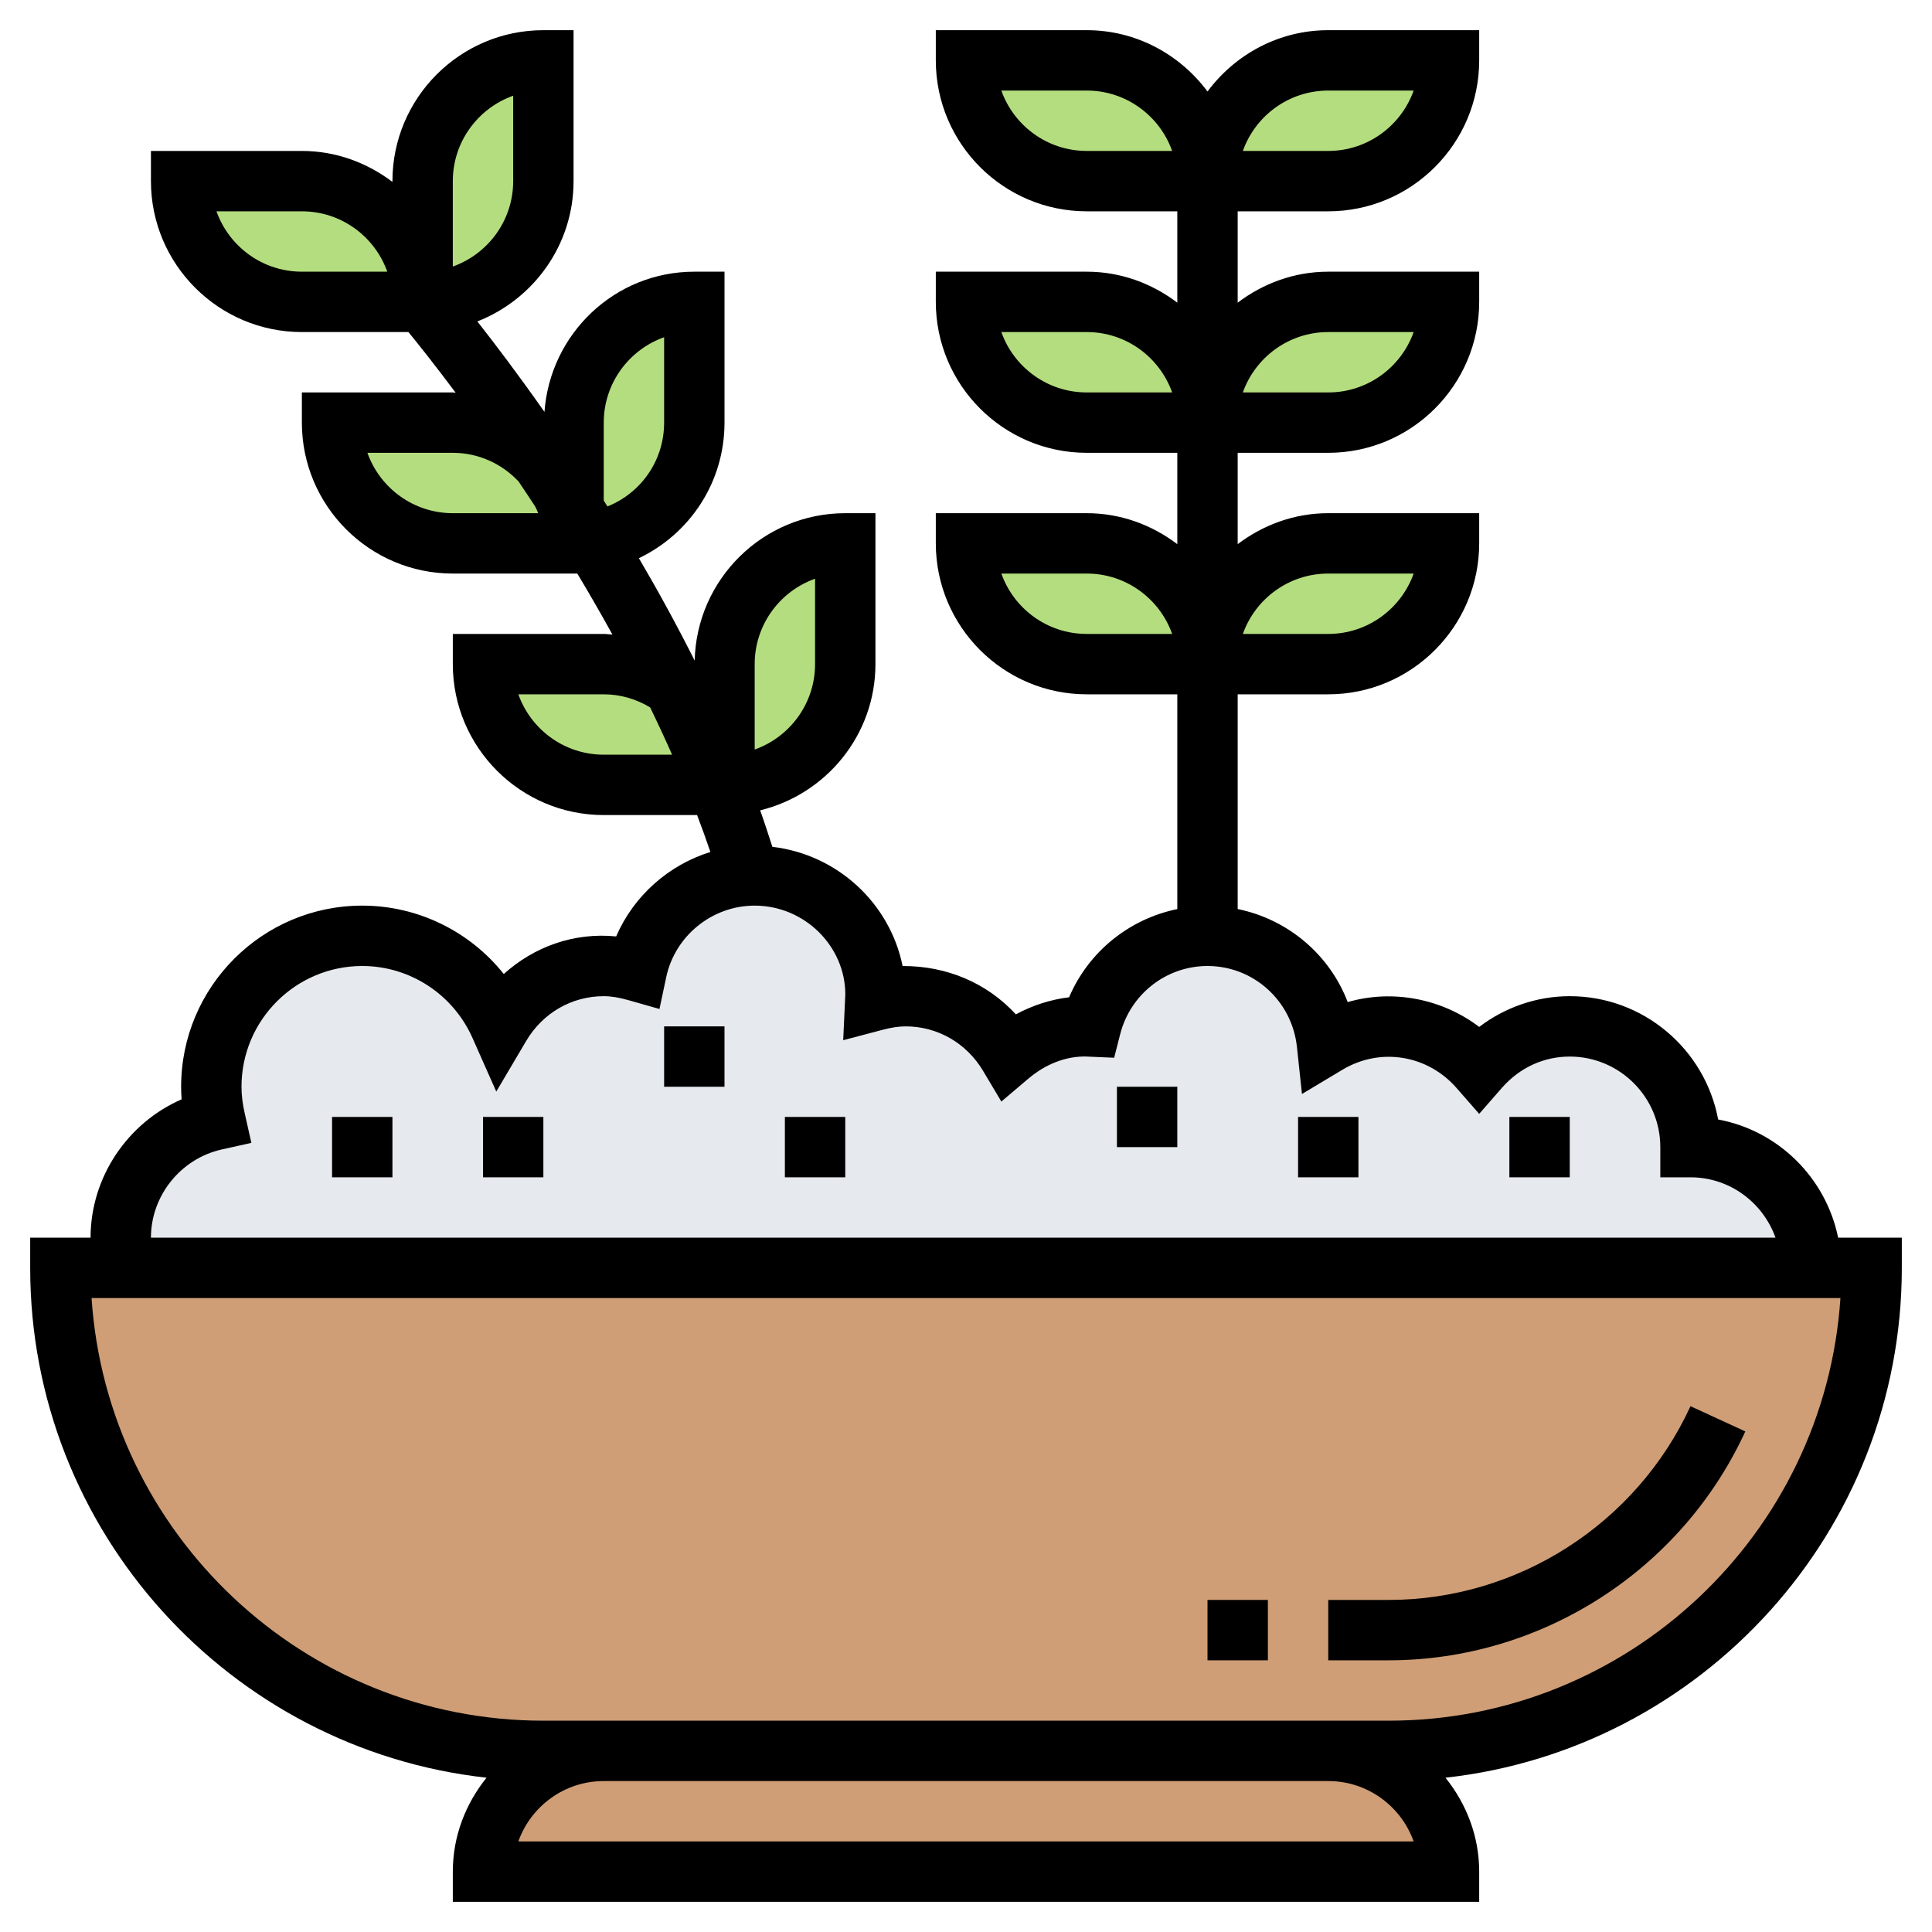 <svg id="Layer_5" enable-background="new 0 0 64 64" height="512" viewBox="0 0 64 64" width="512" xmlns="http://www.w3.org/2000/svg"><g><g><path d="m48 62h-32c0-1.1.45-2.1 1.17-2.83.73-.72 1.73-1.17 2.83-1.17h24c2.21 0 4 1.79 4 4z" fill="#cf9e76"/><path d="m60 42h2c0 8.84-7.16 16-16 16h-2-24-2c-4.42 0-8.42-1.79-11.32-4.68-2.89-2.9-4.68-6.9-4.68-11.32h2z" fill="#cf9e76"/><path d="m21.09 32.17c.38-1.81 1.99-3.17 3.91-3.17 2.21 0 4 1.79 4 4 0 .05-.01.1-.01.15.32-.09.66-.15 1.01-.15 1.46 0 2.73.79 3.42 1.96.7-.59 1.59-.96 2.58-.96.05 0 .09.01.14.01.44-1.73 1.99-3.01 3.86-3.01 2.06 0 3.74 1.57 3.96 3.58.6-.36 1.29-.58 2.04-.58 1.2 0 2.27.54 3 1.38.73-.84 1.8-1.38 3-1.38 2.21 0 4 1.79 4 4 2.21 0 4 1.79 4 4h-56v-1c0-1.91 1.34-3.5 3.13-3.9-.08-.35-.13-.72-.13-1.1 0-2.76 2.24-5 5-5 2.04 0 3.79 1.23 4.57 2.98.69-1.18 1.96-1.98 3.43-1.98.38 0 .74.07 1.09.17z" fill="#e6e9ed"/><g fill="#b4dd7f"><path d="m38.83 3.17c.72.73 1.17 1.73 1.17 2.83h-4c-1.1 0-2.1-.45-2.83-1.17-.72-.73-1.17-1.73-1.17-2.83h4c1.1 0 2.1.45 2.83 1.17z"/><path d="m44 18h4c0 1.1-.45 2.1-1.17 2.83-.73.72-1.73 1.17-2.83 1.17h-4c0-1.1.45-2.1 1.17-2.83.73-.72 1.73-1.17 2.83-1.17z"/><path d="m44 2h4c0 1.1-.45 2.1-1.17 2.83-.73.72-1.73 1.17-2.83 1.17h-4c0-1.1.45-2.1 1.17-2.83.73-.72 1.73-1.17 2.83-1.17z"/><path d="m40 22h-4c-1.1 0-2.1-.45-2.83-1.17-.72-.73-1.17-1.73-1.17-2.83h4c1.1 0 2.1.45 2.83 1.17.72.73 1.17 1.73 1.17 2.83z"/><path d="m40 14h-4c-1.1 0-2.1-.45-2.83-1.17-.72-.73-1.17-1.73-1.17-2.83h4c1.1 0 2.1.45 2.83 1.17.72.73 1.17 1.73 1.17 2.83z"/><path d="m44 10h4c0 1.1-.45 2.1-1.17 2.83-.73.72-1.73 1.17-2.83 1.17h-4c0-1.1.45-2.1 1.17-2.83.73-.72 1.73-1.17 2.83-1.17z"/><path d="m18.59 16.25.41 1.75h-4c-1.1 0-2.1-.45-2.83-1.17-.72-.73-1.17-1.73-1.17-2.83h4c1.1 0 2.1.45 2.83 1.17.06.06.13.13.18.2.19.28.38.57.58.88z"/><path d="m24 26v-4c0-1.1.45-2.1 1.17-2.83.73-.72 1.73-1.17 2.83-1.17v4c0 1.1-.45 2.1-1.17 2.83-.73.72-1.73 1.17-2.83 1.17z"/><path d="m22.33 22.75c.52 1.05 1.01 2.14 1.45 3.25h-3.78c-1.1 0-2.1-.45-2.83-1.17-.72-.73-1.17-1.73-1.17-2.83h4c.87 0 1.67.28 2.33.75z"/><path d="m23 14c0 1.98-1.44 3.63-3.34 3.95-.21-.36-.43-.72-.66-1.06v-.01-2.88c0-1.1.45-2.1 1.17-2.83.73-.72 1.73-1.17 2.83-1.17z"/><path d="m18 2v4c0 1.1-.45 2.1-1.17 2.83-.73.72-1.73 1.17-2.83 1.17v-4c0-1.1.45-2.1 1.17-2.83.73-.72 1.73-1.17 2.83-1.17z"/><path d="m12.83 7.17c.72.73 1.17 1.73 1.17 2.83h-4c-1.1 0-2.1-.45-2.83-1.17-.72-.73-1.17-1.73-1.17-2.83h4c1.1 0 2.1.45 2.83 1.17z"/></g></g><g><path d="m60.891 41c-.405-1.983-1.98-3.545-3.975-3.916-.432-2.321-2.472-4.084-4.916-4.084-1.086 0-2.138.363-3 1.018-1.224-.931-2.857-1.256-4.355-.823-.606-1.579-1.981-2.741-3.645-3.082v-7.113h3c2.757 0 5-2.243 5-5v-1h-5c-1.13 0-2.162.391-3 1.026v-3.026h3c2.757 0 5-2.243 5-5v-1h-5c-1.13 0-2.162.391-3 1.026v-3.026h3c2.757 0 5-2.243 5-5v-1h-5c-1.641 0-3.088.806-4 2.031-.912-1.225-2.359-2.031-4-2.031h-5v1c0 2.757 2.243 5 5 5h3v3.026c-.838-.635-1.87-1.026-3-1.026h-5v1c0 2.757 2.243 5 5 5h3v3.026c-.838-.635-1.87-1.026-3-1.026h-5v1c0 2.757 2.243 5 5 5h3v7.114c-1.594.328-2.941 1.411-3.585 2.922-.614.075-1.212.268-1.763.566-.957-1.041-2.294-1.608-3.752-1.601-.426-2.091-2.166-3.695-4.314-3.949-.132-.404-.26-.808-.405-1.208 2.186-.534 3.819-2.496 3.819-4.844v-5h-1c-2.717 0-4.924 2.181-4.988 4.883-.595-1.183-1.218-2.32-1.848-3.392 1.696-.813 2.836-2.521 2.836-4.491v-5h-1c-2.635 0-4.777 2.055-4.964 4.644-.875-1.244-1.646-2.263-2.223-2.996 1.861-.73 3.187-2.532 3.187-4.648v-5h-1c-2.757 0-5 2.243-5 5v.026c-.838-.635-1.87-1.026-3-1.026h-5v1c0 2.757 2.243 5 5 5h3 .53c.311.381.858 1.064 1.565 2.01-.032-.001-.062-.01-.095-.01h-5v1c0 2.757 2.243 5 5 5h4.124c.391.651.78 1.325 1.164 2.022-.097-.005-.191-.022-.288-.022h-5v1c0 2.757 2.243 5 5 5h3 .092c.155.406.301.813.441 1.223-1.387.43-2.54 1.453-3.122 2.797-1.41-.14-2.726.348-3.723 1.245-1.122-1.409-2.839-2.265-4.688-2.265-3.309 0-6 2.691-6 6 0 .138.005.277.016.417-1.792.781-3.016 2.582-3.016 4.583h-2v1c0 8.737 6.627 15.949 15.117 16.889-.688.857-1.117 1.93-1.117 3.111v1h34v-1c0-1.181-.429-2.254-1.117-3.111 8.49-.94 15.117-8.152 15.117-16.889v-1zm-24.891-36c-1.304 0-2.416-.836-2.829-2h2.829c1.304 0 2.416.836 2.829 2zm8-2h2.829c-.413 1.164-1.525 2-2.829 2h-2.829c.413-1.164 1.525-2 2.829-2zm-8 10c-1.304 0-2.416-.836-2.829-2h2.829c1.304 0 2.416.836 2.829 2zm8-2h2.829c-.413 1.164-1.525 2-2.829 2h-2.829c.413-1.164 1.525-2 2.829-2zm-8 10c-1.304 0-2.416-.836-2.829-2h2.829c1.304 0 2.416.836 2.829 2zm8-2h2.829c-.413 1.164-1.525 2-2.829 2h-2.829c.413-1.164 1.525-2 2.829-2zm-19 3c0-1.304.836-2.416 2-2.829v2.829c0 1.304-.836 2.416-2 2.829zm-15-13c-1.304 0-2.416-.836-2.829-2h2.829c1.304 0 2.416.836 2.829 2zm12 2.171v2.829c0 1.25-.761 2.329-1.876 2.776-.042-.066-.082-.126-.124-.192v-2.584c0-1.304.836-2.416 2-2.829zm-7-5.171c0-1.304.836-2.416 2-2.829v2.829c0 1.304-.836 2.416-2 2.829zm2.829 11h-2.829c-1.304 0-2.416-.836-2.829-2h2.829c.859 0 1.631.368 2.178.949.183.272.367.548.555.836.032.071.069.14.096.215zm-.658 6h2.829c.548 0 1.072.154 1.536.433.252.516.494 1.038.728 1.567h-2.264c-1.304 0-2.416-.836-2.829-2zm-9.823 15.077.979-.218-.22-.978c-.072-.316-.107-.604-.107-.881 0-2.206 1.794-4 4-4 1.576 0 3.01.936 3.652 2.384l.788 1.776.988-1.673c.549-.931 1.511-1.487 2.572-1.487.243 0 .502.042.815.131l1.031.293.222-1.048c.29-1.377 1.524-2.376 2.932-2.376 1.654 0 3 1.346 3.002 2.938l-.07 1.52 1.308-.345c.292-.077.534-.113.76-.113 1.056 0 2.016.551 2.566 1.475l.605 1.015.901-.764c.39-.331 1.041-.725 1.859-.729l.977.042.199-.778c.339-1.331 1.529-2.261 2.893-2.261 1.526 0 2.8 1.154 2.963 2.684l.166 1.556 1.342-.804c1.27-.759 2.831-.479 3.776.602l.753.86.752-.861c.586-.668 1.384-1.037 2.248-1.037 1.654 0 3 1.346 3 3v1h1c1.302 0 2.402.839 2.816 2h-53.816c0-1.391.987-2.62 2.348-2.923zm9.823 22.923c.413-1.164 1.525-2 2.829-2h24c1.304 0 2.416.836 2.829 2zm28.829-4h-2-24-2c-7.935 0-14.45-6.194-14.967-14h57.934c-.517 7.806-7.032 14-14.967 14z"/><path d="m57.816 47.418-1.816-.836c-1.795 3.899-5.72 6.418-10 6.418h-2v2h2c5.059 0 9.697-2.976 11.816-7.582z"/><path d="m11 37h2v2h-2z"/><path d="m22 34h2v2h-2z"/><path d="m26 37h2v2h-2z"/><path d="m37 36h2v2h-2z"/><path d="m43 37h2v2h-2z"/><path d="m50 37h2v2h-2z"/><path d="m16 37h2v2h-2z"/><path d="m40 53h2v2h-2z"/></g></g></svg>